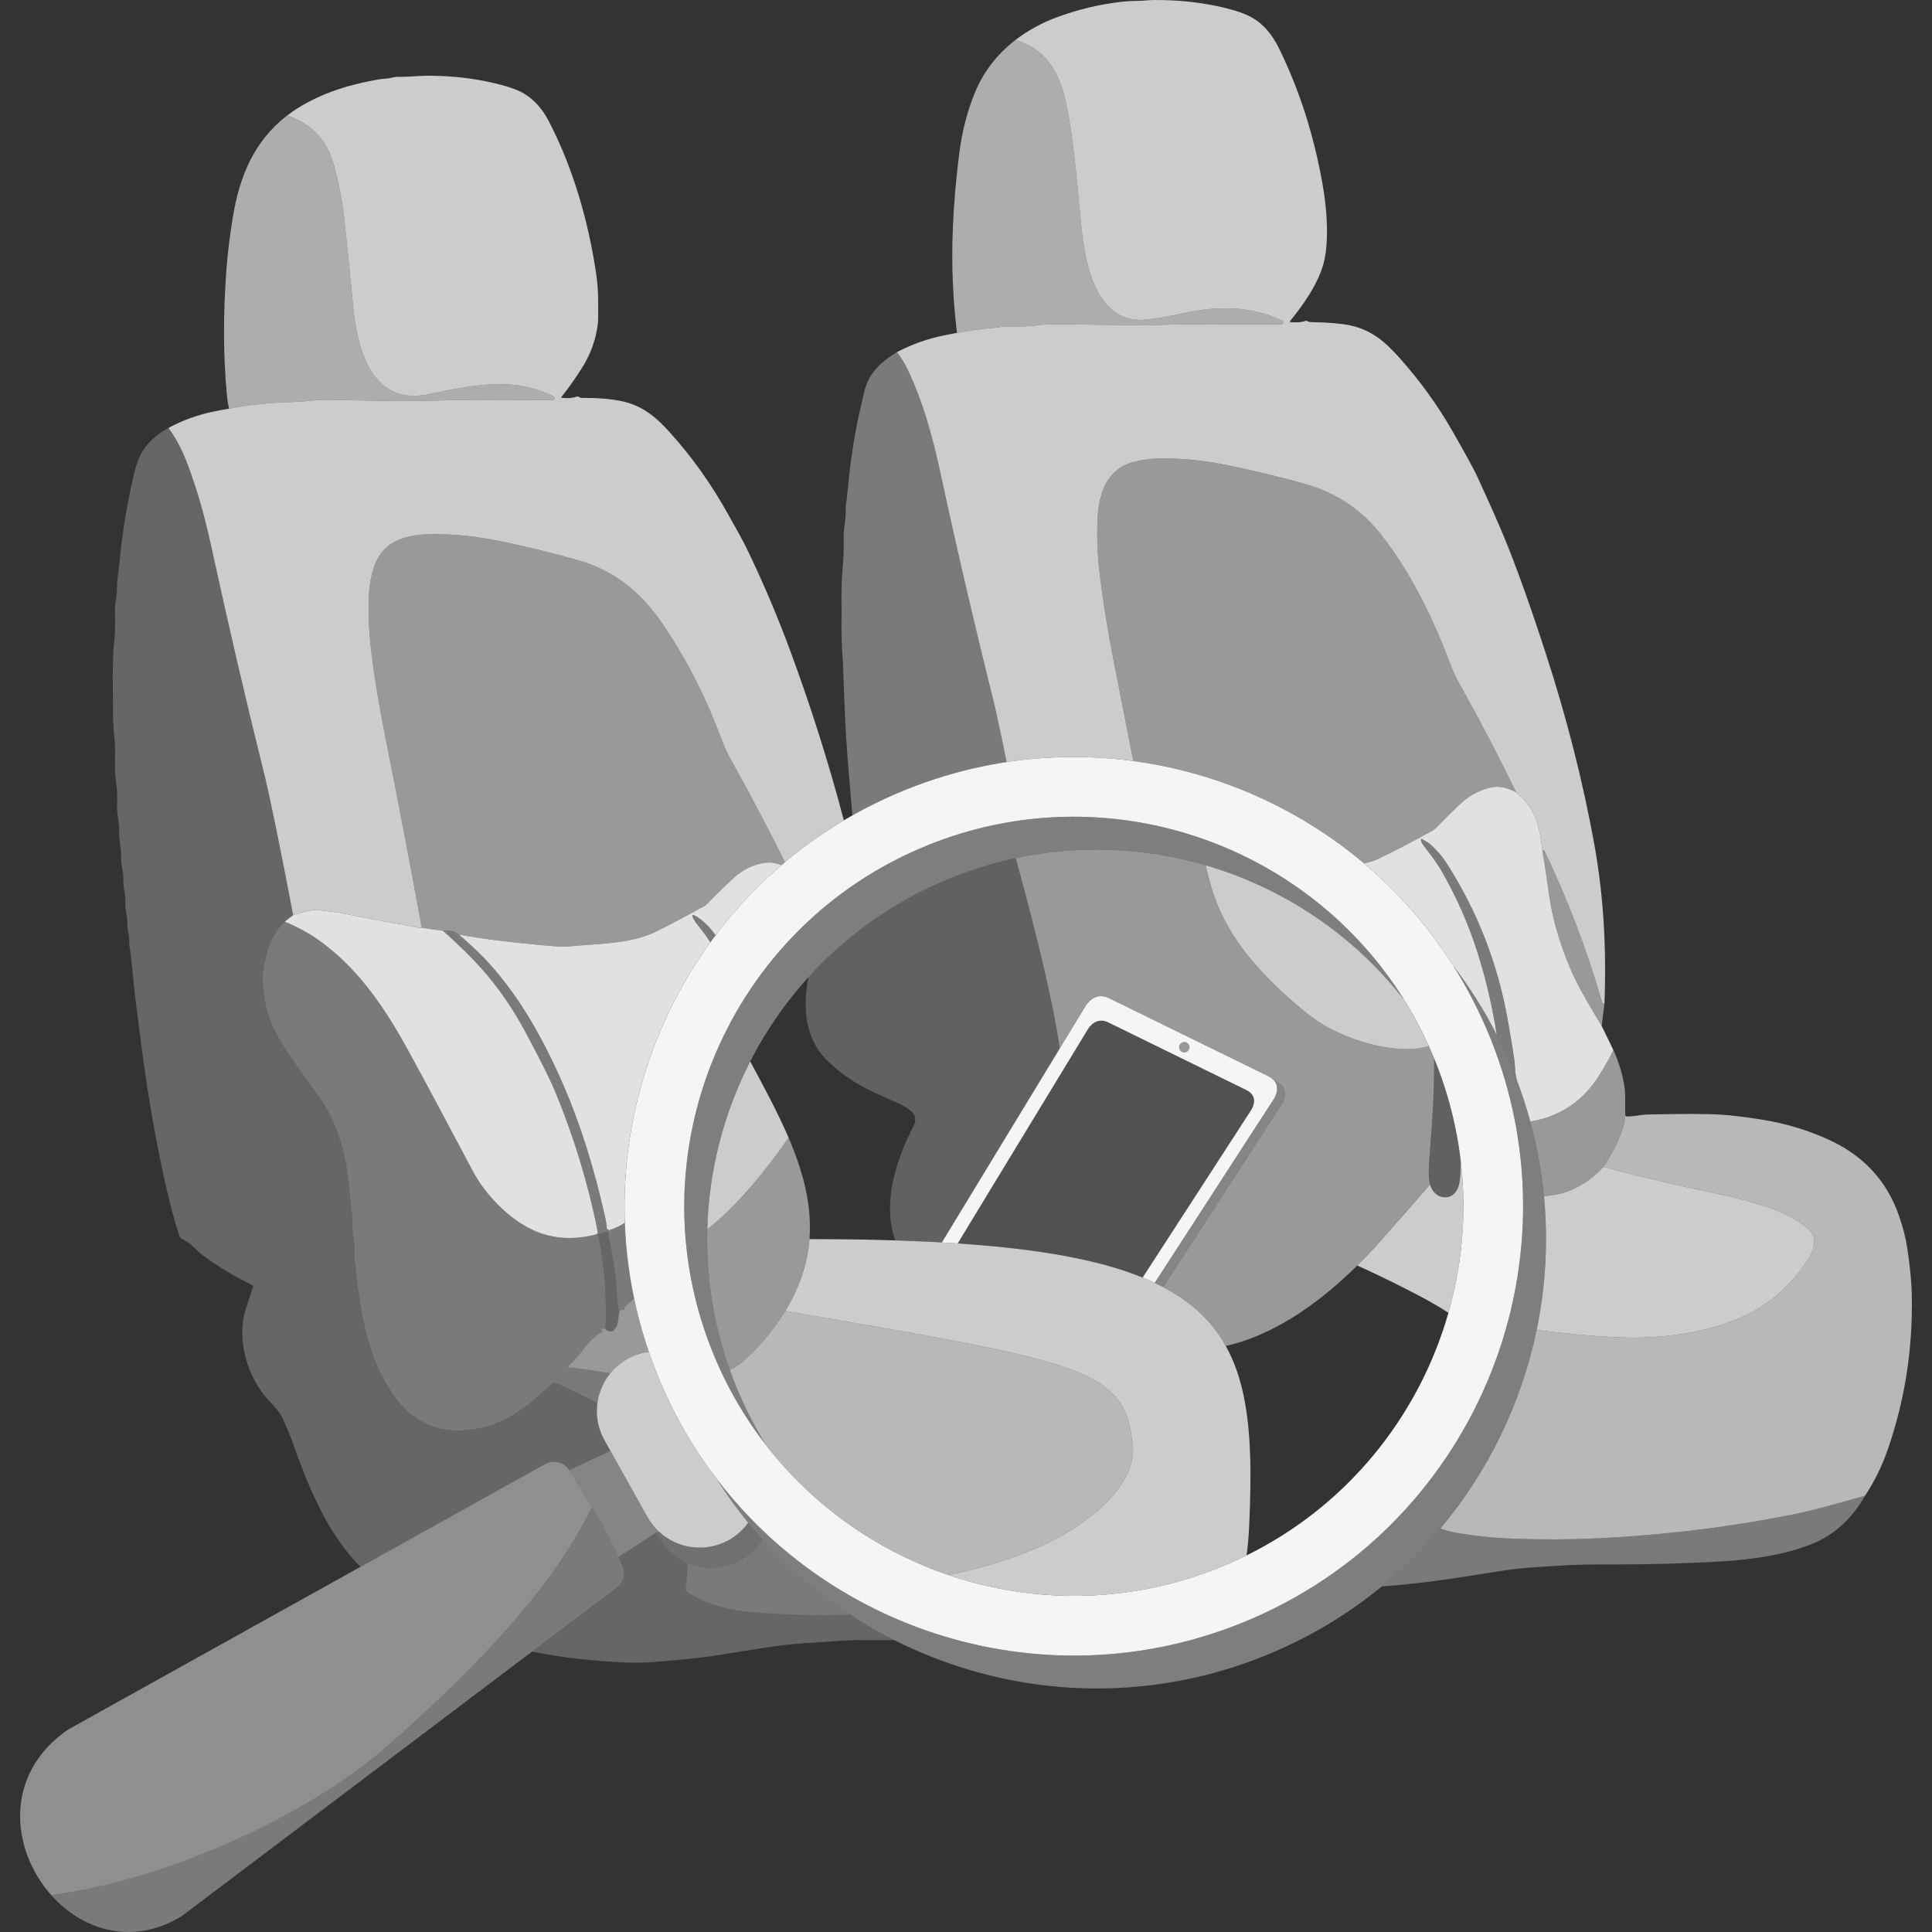 <?xml version="1.0" encoding="UTF-8" standalone="no"?>
<!DOCTYPE svg PUBLIC "-//W3C//DTD SVG 1.1//EN" "http://www.w3.org/Graphics/SVG/1.1/DTD/svg11.dtd">
<svg width="100%" height="100%" viewBox="0 0 300 300" version="1.1" xmlns="http://www.w3.org/2000/svg" xmlns:xlink="http://www.w3.org/1999/xlink" xml:space="preserve" xmlns:serif="http://www.serif.com/" style="fill-rule:evenodd;clip-rule:evenodd;stroke-linejoin:round;stroke-miterlimit:2;">
    <rect x="0" y="0" width="300" height="300" fill="#333333" stroke="none"/>
    <path d="M156.305,118.332C155.356,113.631 154.636,110.296 154.144,108.328C151.236,96.68 148.484,84.839 145.888,72.801C144.836,67.929 143.279,62.26 140.924,57.34C140.482,56.416 139.929,55.529 139.265,54.68C141.544,53.482 143.975,52.615 146.558,52.081C147.216,51.944 147.896,51.814 148.595,51.687C150.804,51.315 152.218,51.105 152.838,51.051C154.386,50.921 155.26,50.822 155.46,50.759C155.568,50.724 155.686,50.702 155.8,50.698C156.966,50.657 159.229,50.8 161.19,50.485C161.867,50.374 163.745,50.339 166.818,50.381C174.242,50.476 178.049,50.52 178.243,50.514C181.742,50.381 185.196,50.323 188.603,50.339C188.898,50.342 192.35,50.352 198.963,50.368C199.278,50.368 199.376,49.945 199.097,49.805C194.317,47.441 188.803,47.505 183.753,48.639C181.408,49.17 179.45,49.503 177.877,49.646C170.549,50.311 168.671,41.749 168.035,36.359C167.425,31.186 166.926,22.151 165.426,15.531C164.422,11.085 162.27,7.58 157.684,6.201C159.588,4.755 161.654,3.61 163.881,2.768C167.323,1.469 170.86,0.626 174.486,0.242C175.773,0.105 176.879,0.181 178.154,0.054C178.742,-0.003 179.66,-0.016 180.909,0.019C184.141,0.112 187.201,0.502 190.09,1.198C191.981,1.653 193.427,2.165 194.428,2.737C196.112,3.693 197.492,5.26 198.563,7.43C201.744,13.878 204.003,20.905 205.348,28.513C205.913,31.71 206.139,34.624 206.024,37.256C205.961,38.74 205.786,39.985 205.5,40.999C204.591,44.199 202.386,47.323 200.307,49.878C200.263,49.933 200.298,50.015 200.368,50.021C201.312,50.11 202.065,50.053 202.63,49.847C202.742,49.805 202.866,49.809 202.977,49.853L203.304,49.983C203.349,49.999 203.396,50.009 203.447,50.012C206.285,50.06 208.395,50.241 209.778,50.555C213.019,51.289 215.066,53.066 217.23,55.478C220.417,59.025 223.166,62.813 225.48,66.846C227.612,70.567 228.925,72.966 229.411,74.044C230.682,76.844 232.16,80.034 233.558,83.409C235.465,88.02 237.648,94.122 240.111,101.717C243.321,111.626 245.803,121.408 247.557,131.066C248.956,138.769 249.483,147.032 249.137,155.851C248.943,155.886 248.809,155.784 248.739,155.539C246.483,147.655 243.505,139.828 239.803,132.057C239.759,131.965 239.628,131.968 239.587,132.061L239.52,132.213C239.266,129.814 238.856,127.961 238.294,126.658C237.737,125.371 236.781,124.163 235.427,123.035C232.684,117.378 229.821,111.89 226.831,106.567C226.179,105.41 225.677,104.358 225.321,103.414C222.664,96.382 219.277,89.199 214.535,83.123C211.519,79.256 207.699,76.64 203.075,75.277C199.22,74.142 194.241,72.976 190.456,72.207C187.233,71.549 183.992,71.203 180.734,71.171C179.209,71.155 177.706,71.323 176.228,71.676C171.887,72.712 170.625,76.557 170.431,80.546C170.291,83.403 170.419,86.419 170.816,89.597C171.327,93.706 172.036,98.075 172.942,102.706C173.977,108 174.991,113.155 175.984,118.173C169.533,117.302 162.911,117.329 156.305,118.332Z" style="fill:white;fill-opacity:0.75;"/>
    <path d="M148.595,51.687C150.804,51.315 152.218,51.105 152.838,51.051C154.386,50.921 155.26,50.822 155.46,50.759C155.568,50.724 155.686,50.702 155.8,50.698C156.966,50.657 159.229,50.8 161.19,50.485C161.867,50.374 163.745,50.339 166.818,50.381C174.242,50.476 178.049,50.52 178.243,50.514C181.742,50.381 185.196,50.323 188.603,50.339C188.898,50.342 192.35,50.352 198.963,50.368C199.278,50.368 199.376,49.945 199.097,49.805C194.317,47.441 188.803,47.505 183.753,48.639C181.408,49.17 179.45,49.503 177.877,49.646C170.549,50.311 168.671,41.749 168.035,36.359C167.425,31.186 166.926,22.151 165.426,15.531C164.422,11.085 162.27,7.58 157.684,6.201C154.831,8.419 152.743,11.117 151.417,14.298C150.232,17.142 149.415,20.279 148.967,23.711C148.437,27.747 148.097,31.802 147.941,35.873C147.741,41.11 147.957,46.383 148.595,51.687Z" style="fill:white;fill-opacity:0.6;fill-rule:nonzero;"/>
    <path d="M121.891,133.872C119.294,128.665 116.597,123.547 113.797,118.519C113.037,117.156 112.459,115.936 112.062,114.862C109.659,108.394 106.586,102.258 102.693,96.604C99.502,91.971 95.339,88.583 89.876,87.019C86.04,85.923 81.34,84.769 77.514,84.003C74.155,83.333 71.005,82.977 68.072,82.939C63.776,82.885 59.508,83.511 58.014,88.224C57.591,89.555 57.35,90.941 57.286,92.384C57.162,95.228 57.293,98.244 57.68,101.435C58.135,105.175 58.866,109.557 59.867,114.585C61.824,124.408 63.702,134.234 65.501,144.07C64.462,144.045 63.197,143.682 62.463,143.562C59.597,143.088 56.527,142.51 53.253,141.833C52.087,141.591 50.73,141.525 49.475,141.315C48.817,141.204 47.501,141.467 45.521,142.103C43.383,130.932 41.879,123.595 41.005,120.086C38.164,108.68 35.4,96.798 32.711,84.432C31.783,80.164 30.642,76.195 29.288,72.525C28.535,70.481 27.544,68.288 26.152,66.455C28.316,65.276 30.652,64.427 33.165,63.909C33.969,63.741 34.77,63.591 35.571,63.458C38.822,62.845 42.092,62.501 45.388,62.428C46.151,62.412 47.12,62.342 48.299,62.212C49.16,62.12 50.133,62.079 51.223,62.095C56.155,62.155 61.055,62.349 65.946,62.238C67.233,62.209 68.628,62.174 70.132,62.139C72.652,62.082 77.883,62.076 85.821,62.117C86.126,62.12 86.228,61.707 85.955,61.567C79.602,58.332 73.033,59.899 66.477,61.23C57.461,63.064 55.398,53.749 54.795,47.174C54.553,44.52 54.137,40.389 53.543,34.78C53.202,31.558 52.65,28.542 51.884,25.729C50.816,21.798 48.385,19.202 44.587,17.934C48.782,14.752 53.943,13.138 59.066,12.29C59.644,12.194 60.165,12.242 60.76,12.083C61.195,11.965 61.621,11.915 62.031,11.924C62.733,11.94 63.826,11.895 65.311,11.791C66.086,11.737 67.179,11.743 68.593,11.803C71.527,11.934 74.358,12.328 77.088,12.992C79.068,13.472 80.52,14.002 81.445,14.578C82.97,15.528 84.2,16.894 85.135,18.671C88.996,26.021 91.376,34.392 92.587,42.604C92.762,43.802 92.86,45.077 92.879,46.427C92.908,48.515 92.892,49.793 92.835,50.263C92.533,52.742 91.697,55.055 90.327,57.204C89.32,58.78 88.265,60.27 87.162,61.675C87.134,61.71 87.156,61.764 87.2,61.767C88.132,61.878 88.904,61.821 89.517,61.592C89.635,61.545 89.765,61.558 89.873,61.621L90.057,61.726C90.127,61.767 90.21,61.789 90.293,61.786C92.711,61.764 94.758,61.926 96.439,62.273C99.69,62.94 101.819,64.707 103.986,67.109C107.476,70.98 110.511,75.248 113.091,79.913C114.566,82.577 115.271,83.714 116.342,85.971C118.704,90.941 120.788,95.873 122.603,100.764C125.871,109.577 128.68,118.45 131.034,127.382C127.78,129.317 124.728,131.491 121.891,133.872Z" style="fill:white;fill-opacity:0.75;"/>
    <path d="M35.571,63.458C38.822,62.845 42.092,62.501 45.388,62.428C46.151,62.412 47.12,62.342 48.299,62.212C49.16,62.12 50.133,62.079 51.223,62.095C56.155,62.155 61.055,62.349 65.946,62.238C67.233,62.209 68.628,62.174 70.132,62.139C72.652,62.082 77.883,62.076 85.821,62.117C86.126,62.12 86.228,61.707 85.955,61.567C79.602,58.332 73.033,59.899 66.477,61.23C57.461,63.064 55.398,53.749 54.795,47.174C54.553,44.52 54.137,40.389 53.543,34.78C53.202,31.558 52.65,28.542 51.884,25.729C50.816,21.798 48.385,19.202 44.587,17.934C39.528,21.836 37.233,27.267 36.194,33.493C35.689,36.528 35.339,39.356 35.148,41.978C34.662,48.684 34.627,54.903 35.244,61.497C35.301,62.098 35.409,62.752 35.571,63.458Z" style="fill:white;fill-opacity:0.6;fill-rule:nonzero;"/>
    <path d="M132.359,126.615C132.217,124.87 132.084,123.079 131.898,121.135C131.533,117.28 131.263,112.942 131.088,108.118C130.97,104.825 130.897,102.989 130.869,102.607C130.713,100.488 130.649,98.651 130.672,97.1C130.719,93.906 130.564,91.268 130.831,88.386C130.993,86.628 131.05,84.989 130.999,83.473C130.955,82.167 131.371,80.759 131.317,79.341C131.295,78.779 131.349,78.175 131.485,77.527C131.498,77.463 131.558,76.856 131.666,75.703C132.057,71.524 132.753,66.785 133.853,62.358C133.891,62.203 134.005,61.701 134.199,60.852C134.857,57.947 136.793,56.187 139.265,54.68C139.929,55.529 140.482,56.416 140.924,57.34C143.279,62.26 144.836,67.929 145.888,72.801C148.484,84.839 151.236,96.68 154.144,108.328C154.636,110.296 155.356,113.631 156.305,118.332C151.028,119.133 145.761,120.557 140.599,122.644C137.731,123.803 134.982,125.132 132.359,126.615Z" style="fill:white;fill-opacity:0.35;"/>
    <path d="M55.968,243.299C50.56,237.825 47.74,230.483 45.108,223.081C45.035,222.884 44.647,221.988 43.939,220.389C43.395,219.159 42.855,218.682 41.73,217.472C38.377,213.855 36.671,207.966 38.168,203.263C38.625,201.823 38.994,200.689 39.273,199.856C39.318,199.726 39.254,199.583 39.13,199.522C36.327,198.185 33.718,196.599 31.3,194.771C31.049,194.584 30.48,194.053 29.59,193.186C29.523,193.119 29.447,193.059 29.361,193.011L28.265,192.378C28.049,192.254 27.887,192.051 27.811,191.813C27.073,189.471 26.425,187.081 25.869,184.643C24.308,177.792 23.018,170.501 22.004,162.769C21.347,157.745 20.924,154.303 20.736,152.444C20.428,149.381 20.247,147.731 20.19,147.496C20.005,146.727 20.142,145.834 19.948,144.992C19.831,144.483 19.77,143.86 19.764,143.126C19.751,142.039 19.408,141.258 19.456,140.257C19.487,139.608 19.43,138.935 19.284,138.232C19.058,137.149 19.243,136.151 19.046,135.172C18.88,134.368 18.801,133.608 18.811,132.893C18.826,131.479 18.439,130.43 18.499,129.064C18.563,127.646 18.086,126.293 18.175,124.952C18.245,123.842 18.191,122.638 18.01,121.338C17.787,119.762 17.854,118.198 17.873,116.689C17.889,115.128 17.546,112.936 17.549,111.051C17.552,107.19 17.371,103.252 17.749,99.401C17.876,98.107 17.911,96.652 17.857,95.041C17.806,93.661 18.172,92.635 18.172,91.144C18.172,90 18.391,89.041 18.509,87.753C18.944,82.971 19.704,78.274 20.787,73.669C21.172,72.026 21.664,70.761 22.262,69.871C23.206,68.47 24.502,67.329 26.152,66.455C27.544,68.288 28.535,70.481 29.288,72.525C30.642,76.195 31.783,80.164 32.711,84.432C35.4,96.798 38.164,108.68 41.005,120.086C41.879,123.595 43.383,130.932 45.521,142.103L44.206,143.104C42.868,144.372 41.914,146.13 41.342,148.376C41.126,149.228 41.021,149.797 41.025,150.083C41.028,150.15 41.018,150.213 41.002,150.274C40.548,152.082 40.885,153.216 41.037,154.656C41.26,156.766 42.092,159.023 43.058,160.77C45.115,164.479 48.038,167.981 50.148,171.229C52.939,175.523 53.943,180.55 54.324,185.409C54.429,186.753 54.537,187.739 54.652,188.371C54.706,188.686 54.728,189.007 54.715,189.324C54.668,190.523 54.763,191.695 55.008,192.842C55.03,192.944 55.039,193.046 55.039,193.148L55.039,195.483C55.039,195.62 55.055,195.757 55.084,195.893C55.332,197.015 55.306,198.042 55.449,199.09C56.384,205.92 57.668,212.727 62.285,218.129C63.594,219.664 65.409,220.847 67.726,221.676C68.663,222.01 69.76,221.997 70.719,222.143C71.113,222.204 71.517,222.197 71.911,222.124C72.709,221.975 73.786,221.962 74.809,221.708C78.207,220.872 81.49,218.832 83.975,216.397C84.534,215.848 85.173,215.285 85.894,214.704C85.951,214.656 86.034,214.646 86.104,214.675C88.443,215.685 90.663,216.757 92.763,217.892C92.506,219.812 92.846,221.827 93.864,223.645L94.784,225.29L88.384,228.272C87.592,227.031 85.958,226.606 84.655,227.332L55.968,243.299ZM138.858,254.672C136.883,254.685 134.897,254.683 132.899,254.667C132.49,254.663 129.823,254.825 124.907,255.153C120.264,255.461 116.291,256.287 110.844,257.117C109.036,257.39 106.322,257.682 102.699,257.991C100.484,258.178 98.523,258.229 96.811,258.143C91.999,257.904 87.299,257.425 82.616,256.453L95.464,246.751C96.817,245.998 97.305,244.287 96.551,242.933C96.382,242.548 96.209,242.163 96.033,241.78L101.9,237.97L102.337,238.751C103.377,240.609 104.963,241.971 106.783,242.748C106.725,244.078 106.61,245.417 106.437,246.763C106.421,246.887 106.475,247.014 106.576,247.087C109.475,249.175 113.199,250.024 116.689,250.325C121.664,250.76 126.783,250.898 132.043,250.74C134.242,252.179 136.518,253.491 138.858,254.672Z" style="fill:white;fill-opacity:0.25;"/>
    <path d="M175.984,118.173C174.991,113.155 173.977,108 172.942,102.706C172.036,98.075 171.327,93.706 170.816,89.597C170.419,86.419 170.291,83.403 170.431,80.546C170.625,76.557 171.887,72.712 176.228,71.676C177.706,71.323 179.209,71.155 180.734,71.171C183.992,71.203 187.233,71.549 190.456,72.207C194.241,72.976 199.22,74.142 203.075,75.277C207.699,76.64 211.519,79.256 214.535,83.123C219.277,89.199 222.664,96.382 225.321,103.414C225.677,104.358 226.179,105.41 226.831,106.567C229.821,111.89 232.684,117.378 235.427,123.035C234.045,122.301 232.834,122.031 231.801,122.228C229.866,122.6 228.169,123.48 226.71,124.863C225.658,125.86 224.466,127.039 223.138,128.4C222.877,128.667 222.578,128.892 222.258,129.073C219.261,130.748 216.401,132.229 213.674,133.519C213.253,133.719 212.532,133.91 211.804,134.062C201.626,125.471 189.16,119.951 175.984,118.173Z" style="fill:white;fill-opacity:0.5;"/>
    <path d="M121.333,134.346C120.479,133.967 119.612,133.845 118.732,133.98C116.937,134.257 115.344,135.029 113.956,136.3C112.472,137.657 111.159,138.941 110.012,140.152C109.754,140.422 109.459,140.651 109.135,140.829C106.487,142.281 104.142,143.517 102.095,144.544C99.264,145.964 96.134,146.361 92.851,146.603C90.2,146.797 88.773,146.908 88.573,146.94C87.954,147.038 86.523,146.988 84.283,146.781C78.896,146.285 74.555,145.732 71.26,145.122C70.494,144.553 69.674,144.359 68.8,144.537L65.501,144.07C63.702,134.234 61.824,124.408 59.867,114.585C58.866,109.557 58.135,105.175 57.68,101.435C57.293,98.244 57.162,95.228 57.286,92.384C57.35,90.941 57.591,89.555 58.014,88.224C59.508,83.511 63.776,82.885 68.072,82.939C71.005,82.977 74.155,83.333 77.514,84.003C81.34,84.769 86.04,85.923 89.876,87.019C95.339,88.583 99.502,91.971 102.693,96.604C106.586,102.258 109.659,108.394 112.062,114.862C112.459,115.936 113.037,117.156 113.797,118.519C116.597,123.547 119.294,128.665 121.891,133.872C121.704,134.029 121.518,134.187 121.333,134.346Z" style="fill:white;fill-opacity:0.5;"/>
    <path d="M211.804,134.062C212.532,133.91 213.253,133.719 213.674,133.519C216.401,132.229 219.261,130.748 222.258,129.073C222.578,128.892 222.877,128.667 223.138,128.4C224.466,127.039 225.658,125.86 226.71,124.863C228.169,123.48 229.866,122.6 231.801,122.228C232.834,122.031 234.045,122.301 235.427,123.035C236.781,124.163 237.737,125.371 238.294,126.658C238.856,127.961 239.266,129.814 239.52,132.213C239.835,134.015 240.115,135.827 240.359,137.648C240.661,139.901 240.988,141.699 241.341,143.037C242.209,146.333 243.264,149.282 244.513,151.891C245.317,153.569 246.715,156.038 248.708,159.302L250.522,163.052C249.912,164.323 249.162,165.664 248.269,167.075C245.921,170.791 242.625,173.104 238.379,174.016C238.118,174.072 237.866,174.117 237.624,174.149C237.029,171.967 236.323,169.794 235.502,167.638C235.476,167.451 235.441,167.263 235.392,167.075C235.214,166.383 235.29,165.661 235.163,164.73C234.976,163.306 234.626,161.171 234.118,158.32C232.554,149.552 229.386,141.448 224.612,134.009C223.827,132.785 222.868,131.781 222.006,131.015C221.921,130.942 221.533,130.704 220.837,130.3C220.732,130.24 220.605,130.335 220.634,130.453C220.7,130.723 220.815,130.967 220.974,131.187C221.762,132.251 223.033,133.824 223.891,135.331C225.868,138.804 227.479,142.303 228.725,145.834C230.338,150.404 231.569,155.354 232.42,160.684C230.476,156.871 228.217,153.302 225.688,149.999C221.84,143.908 217.136,138.564 211.804,134.062Z" style="fill:white;fill-opacity:0.85;"/>
    <path d="M252.388,173.187C252.397,173.279 252.47,173.349 252.563,173.355C253.465,173.412 254.797,173.085 255.88,173.06C261.194,172.939 264.982,172.945 267.242,173.082C268.767,173.174 270.83,173.422 273.432,173.832C277.176,174.42 280.7,175.472 284.005,176.988C289.382,179.457 293.005,183.385 294.871,188.771C295.481,190.532 295.9,192.15 296.126,193.621C296.504,196.074 296.813,198.671 296.863,201.124C297.032,209.447 295.786,217.44 293.123,225.102C292.239,227.647 291.07,230.028 289.618,232.243C284.695,233.657 281.317,234.553 279.483,234.935C268.885,237.14 258.064,238.418 247.281,238.904C243.623,239.069 239.685,239.082 235.468,238.942C232.274,238.837 229.243,238.538 226.37,238.049C225.432,237.889 224.527,237.658 223.656,237.355C231.127,228.462 236.259,217.833 238.609,206.517C242.795,207.075 246.937,207.454 251.034,207.655C256.894,207.941 263.651,207.261 269.396,204.966C274.297,203.012 278.139,199.78 280.923,195.27C281.898,193.694 282.137,191.883 280.576,190.634C278.832,189.239 276.658,188.129 274.062,187.31C271.456,186.486 269.009,185.841 266.724,185.371C260.063,184.001 254.206,182.616 249.153,181.217C249.064,181.192 248.965,181.217 248.902,181.287C248.902,181.287 252.213,176.534 252.388,173.187Z" style="fill:white;fill-opacity:0.65;"/>
    <path d="M92.763,217.892C90.663,216.757 88.443,215.685 86.104,214.675C86.034,214.646 85.951,214.656 85.894,214.704C85.173,215.285 84.534,215.848 83.975,216.397C81.49,218.832 78.207,220.872 74.809,221.708C73.786,221.962 72.709,221.975 71.911,222.124C71.517,222.197 71.113,222.204 70.719,222.143C69.76,221.997 68.663,222.01 67.726,221.676C65.409,220.847 63.594,219.664 62.285,218.129C57.668,212.727 56.384,205.92 55.449,199.09C55.306,198.042 55.332,197.015 55.084,195.893C55.055,195.757 55.039,195.62 55.039,195.483L55.039,193.148C55.039,193.046 55.03,192.944 55.008,192.842C54.763,191.695 54.668,190.523 54.715,189.324C54.728,189.007 54.706,188.686 54.652,188.371C54.537,187.739 54.429,186.753 54.324,185.409C53.943,180.55 52.939,175.523 50.148,171.229C48.038,167.981 45.115,164.479 43.058,160.77C42.092,159.023 41.26,156.766 41.037,154.656C40.885,153.216 40.548,152.082 41.002,150.274C41.018,150.213 41.028,150.15 41.025,150.083C41.021,149.797 41.126,149.228 41.342,148.376C41.914,146.13 42.868,144.372 44.206,143.104C46.027,143.857 47.647,144.722 49.074,145.697C55.322,149.978 59.59,156.197 63.343,163.039C65.717,167.365 69.07,173.628 73.402,181.824C75.499,185.797 79.688,190.008 83.892,191.47C86.612,192.413 89.495,192.486 92.543,191.682C92.733,191.632 92.851,191.444 92.813,191.25C91.303,183.696 89.069,176.371 86.104,169.281C85.341,167.457 83.838,164.45 81.594,160.265C79.608,156.563 77.326,153.267 74.746,150.372C73.281,148.729 71.301,146.784 68.8,144.537C69.674,144.359 70.494,144.553 71.26,145.122C73.259,146.835 74.879,148.389 76.128,149.787C80.927,155.168 84.461,161.524 87.572,168.693C90.124,174.575 92.272,181.408 94.017,189.197C94.112,189.62 94.173,190.087 94.201,190.599C94.214,190.882 94.497,191.069 94.764,190.977C95.589,190.685 96.298,190.326 97.023,189.881C97.165,193.794 97.64,197.727 98.466,201.642C97.967,202.044 97.484,202.472 97.017,202.926C96.906,203.037 96.915,203.193 97.046,203.393C96.756,203.282 96.464,203.361 96.162,203.632C95.93,202.65 95.775,201.299 95.698,199.58C95.625,197.959 95.19,195.188 94.392,191.269C94.386,191.231 94.348,191.206 94.309,191.218L92.94,191.613C92.889,191.628 92.857,191.682 92.867,191.733C93.861,196.548 94.246,201.432 94.02,206.387C93.82,206.206 93.633,206.241 93.451,206.492C93.401,206.562 93.42,206.663 93.493,206.711C93.744,206.879 93.75,206.905 93.515,206.787C92.393,207.471 91.519,208.246 90.893,209.12C90.115,210.21 89.218,211.217 88.208,212.149C88.135,212.218 88.176,212.342 88.278,212.349C89.434,212.441 90.563,212.574 91.659,212.752C92.617,212.908 93.661,213.074 94.768,213.248C93.676,214.589 92.989,216.204 92.763,217.892Z" style="fill:white;fill-opacity:0.35;"/>
    <path d="M110.295,146.337L110.171,146.13C109.901,145.685 109.516,145.141 109.017,144.496C108.226,143.473 107.743,142.974 107.517,142.259C107.479,142.138 107.603,142.03 107.717,142.084C108.429,142.408 109.189,142.996 109.999,143.845C110.365,144.229 110.738,144.689 111.117,145.225C110.839,145.593 110.565,145.963 110.295,146.337Z" style="fill:white;fill-opacity:0.35;"/>
    <path d="M132.043,250.74C126.783,250.898 121.664,250.76 116.689,250.325C113.199,250.024 109.475,249.175 106.576,247.087C106.475,247.014 106.421,246.887 106.437,246.763C106.61,245.417 106.725,244.078 106.783,242.748C109.339,243.839 112.355,243.776 114.966,242.315C116.421,241.5 117.571,240.351 118.375,239.017C122.437,243.539 127.041,247.467 132.043,250.74Z" style="fill:white;fill-opacity:0.35;"/>
    <path d="M248.902,181.287C248.902,181.287 252.213,176.534 252.388,173.187C252.28,172.157 252.474,170.114 252.235,168.636C251.93,166.751 251.358,164.889 250.522,163.052C249.912,164.323 249.162,165.664 248.269,167.075C245.921,170.791 242.625,173.104 238.379,174.016C238.118,174.072 237.866,174.117 237.624,174.149C238.671,177.995 239.374,181.872 239.746,185.741C239.849,185.738 239.945,185.731 240.035,185.721C241.268,185.578 242.139,185.428 242.644,185.273C245.015,184.548 247.1,183.22 248.902,181.287Z" style="fill:white;fill-opacity:0.5;"/>
    <path d="M239.52,132.213C239.835,134.015 240.115,135.827 240.359,137.648C240.661,139.901 240.988,141.699 241.341,143.037C242.209,146.333 243.264,149.282 244.513,151.891C245.317,153.569 246.715,156.038 248.708,159.302L249.137,155.851C248.943,155.886 248.809,155.784 248.739,155.539C246.483,147.655 243.505,139.828 239.803,132.057C239.759,131.965 239.628,131.968 239.587,132.061L239.52,132.213Z" style="fill:white;fill-opacity:0.5;fill-rule:nonzero;"/>
    <path d="M97.023,189.881C96.298,190.326 95.589,190.685 94.764,190.977C94.497,191.069 94.214,190.882 94.201,190.599C94.173,190.087 94.112,189.62 94.017,189.197C92.272,181.408 90.124,174.575 87.572,168.693C84.461,161.524 80.927,155.168 76.128,149.787C74.879,148.389 73.259,146.835 71.26,145.122C74.555,145.732 78.896,146.285 84.283,146.781C86.523,146.988 87.954,147.038 88.573,146.94C88.773,146.908 90.2,146.797 92.851,146.603C96.134,146.361 99.264,145.964 102.095,144.544C104.142,143.517 106.487,142.281 109.135,140.829C109.459,140.651 109.754,140.422 110.012,140.152C111.159,138.941 112.472,137.657 113.956,136.3C115.344,135.029 116.937,134.257 118.732,133.98C119.612,133.845 120.479,133.967 121.333,134.346C117.516,137.621 114.099,141.274 111.117,145.225C110.738,144.689 110.365,144.229 109.999,143.845C109.189,142.996 108.429,142.408 107.717,142.084C107.603,142.03 107.479,142.138 107.517,142.259C107.743,142.974 108.226,143.473 109.017,144.496C109.516,145.141 109.901,145.685 110.171,146.13C110.212,146.198 110.254,146.267 110.295,146.337C101.23,158.857 96.452,174.205 97.023,189.881Z" style="fill:white;fill-opacity:0.85;"/>
    <path d="M45.521,142.103L44.206,143.104C46.027,143.857 47.647,144.722 49.074,145.697C55.322,149.978 59.59,156.197 63.343,163.039C65.717,167.365 69.07,173.628 73.402,181.824C75.499,185.797 79.688,190.008 83.892,191.47C86.612,192.413 89.495,192.486 92.543,191.682C92.733,191.632 92.851,191.444 92.813,191.25C91.303,183.696 89.069,176.371 86.104,169.281C85.341,167.457 83.838,164.45 81.594,160.265C79.608,156.563 77.326,153.267 74.746,150.372C73.281,148.729 71.301,146.784 68.8,144.537L65.501,144.07C64.462,144.045 63.197,143.682 62.463,143.562C59.597,143.088 56.527,142.51 53.253,141.833C52.087,141.591 50.73,141.525 49.475,141.315C48.817,141.204 47.501,141.467 45.521,142.103Z" style="fill:white;fill-opacity:0.85;fill-rule:nonzero;"/>
    <path d="M239.746,185.741C239.849,185.738 239.945,185.731 240.035,185.721C241.268,185.578 242.139,185.428 242.644,185.273C245.015,184.548 247.1,183.22 248.902,181.287C248.965,181.217 249.064,181.192 249.153,181.217C254.206,182.616 260.063,184.001 266.724,185.371C269.009,185.841 271.456,186.486 274.062,187.31C276.658,188.129 278.832,189.239 280.576,190.634C282.137,191.883 281.898,193.694 280.923,195.27C278.139,199.78 274.297,203.012 269.396,204.966C263.651,207.261 256.894,207.941 251.034,207.655C246.937,207.454 242.795,207.075 238.609,206.517C240.011,199.762 240.421,192.763 239.746,185.741Z" style="fill:white;fill-opacity:0.75;"/>
    <path d="M98.466,201.642C99.05,204.412 99.809,207.174 100.749,209.912C99.613,210.061 98.487,210.423 97.428,211.016C96.377,211.605 95.485,212.367 94.768,213.248C93.661,213.074 92.617,212.908 91.659,212.752C90.563,212.574 89.434,212.441 88.278,212.349C88.176,212.342 88.135,212.218 88.208,212.149C89.218,211.217 90.115,210.21 90.893,209.12C91.519,208.246 92.393,207.471 93.515,206.787L93.593,206.825C93.745,206.896 93.712,206.858 93.493,206.711C93.42,206.663 93.401,206.562 93.451,206.492C93.633,206.241 93.82,206.206 94.02,206.387C94.246,206.635 94.611,206.756 95.11,206.746C96.223,205.748 95.902,204.849 96.162,203.632C96.464,203.361 96.756,203.282 97.046,203.393C96.915,203.193 96.906,203.037 97.017,202.926C97.484,202.472 97.967,202.044 98.466,201.642Z" style="fill:white;fill-opacity:0.5;"/>
    <path d="M94.02,206.387C94.246,206.635 94.611,206.756 95.11,206.746C96.223,205.748 95.902,204.849 96.162,203.632C95.93,202.65 95.775,201.299 95.698,199.58C95.625,197.959 95.19,195.188 94.392,191.269C94.386,191.231 94.348,191.206 94.309,191.218L92.94,191.613C92.889,191.628 92.857,191.682 92.867,191.733C93.861,196.548 94.246,201.432 94.02,206.387Z" style="fill:white;fill-opacity:0.25;fill-rule:nonzero;"/>
    <path d="M223.656,237.355C224.527,237.658 225.432,237.889 226.37,238.049C229.243,238.538 232.274,238.837 235.468,238.942C239.685,239.082 243.623,239.069 247.281,238.904C258.064,238.418 268.885,237.14 279.483,234.935C281.317,234.553 284.695,233.657 289.618,232.243C287.565,235.824 284.87,238.303 281.53,239.673C277.004,241.529 271.672,242.209 266.962,242.476C261.439,242.787 256.001,242.937 250.649,242.921C247.255,242.911 244.551,242.965 242.536,243.086C238.23,243.343 235.529,243.556 234.439,243.725C227.819,244.758 223.325,245.543 217.046,246.137C216.212,246.217 215.394,246.279 214.593,246.323C217.909,243.597 220.937,240.591 223.656,237.355Z" style="fill:white;fill-opacity:0.35;"/>
    <path d="M232.42,160.684C231.569,155.354 230.338,150.404 228.725,145.834C227.479,142.303 225.868,138.804 223.891,135.331C223.033,133.824 221.762,132.251 220.974,131.187C220.815,130.967 220.7,130.723 220.634,130.453C220.605,130.335 220.732,130.24 220.837,130.3C221.533,130.704 221.921,130.942 222.006,131.015C222.868,131.781 223.827,132.785 224.612,134.009C229.386,141.448 232.554,149.552 234.118,158.32C234.626,161.171 234.976,163.306 235.163,164.73C235.29,165.661 235.214,166.383 235.392,167.075C235.441,167.263 235.476,167.451 235.502,167.638C235.329,167.183 235.151,166.729 234.968,166.276C234.193,164.358 233.342,162.494 232.42,160.684Z" style="fill:white;fill-opacity:0.35;"/>
    <path d="M115.353,162.305L115.313,162.275" style="fill:none;"/>
    <path d="M224.912,203.851C224.272,203.435 223.575,203.004 222.816,202.559C220.56,201.234 215.177,198.494 210.758,196.51C211.977,195.305 213.207,194.006 214.445,192.609C217.692,188.947 220.167,186.127 222.061,183.932C222.264,184.671 222.638,185.195 223.265,185.606C224.139,186.18 226.223,186.208 226.642,183.529C226.779,182.653 226.833,181.565 226.831,180.312C227.765,188.315 227.064,196.308 224.912,203.851Z" style="fill:white;fill-opacity:0.75;"/>
    <path d="M118.876,238.064C138.099,256.158 166.825,262.518 192.885,251.983C228.577,237.554 245.84,196.862 231.411,161.17C229.812,157.214 227.89,153.484 225.688,149.999C208.024,122.04 172.335,109.814 140.599,122.644C106.083,136.597 88.802,175.111 100.749,209.912C101.124,211.006 101.529,212.097 101.963,213.183L102.073,213.457C104.482,219.417 107.624,224.863 111.352,229.733C112.991,231.874 114.742,233.903 116.595,235.815C117.34,236.584 118.1,237.334 118.876,238.064ZM118.966,224.424C115.622,220.117 112.81,215.284 110.667,209.982C98.156,179.033 113.124,143.75 144.073,131.238C171.724,120.06 202.835,130.818 218.075,155.309C219.892,158.23 221.484,161.346 222.817,164.644C235.328,195.593 220.36,230.877 189.411,243.388C163.764,253.756 135.141,245.253 118.966,224.424Z" style="fill:white;fill-opacity:0.95;"/>
    <path d="M118.375,239.017C137.442,260.244 168.477,268.394 196.442,257.089C232.134,242.66 249.397,201.968 234.968,166.276C232.559,160.316 229.417,154.87 225.688,149.999C227.89,153.484 229.812,157.214 231.411,161.17C245.84,196.862 228.577,237.554 192.885,251.983C166.825,262.518 138.099,256.158 118.876,238.064C118.1,237.334 117.34,236.584 116.595,235.815C114.742,233.903 112.991,231.874 111.352,229.733C112.838,232.085 114.452,234.326 116.18,236.449C116.892,237.325 117.625,238.181 118.375,239.017Z" style="fill:white;fill-opacity:0.37;"/>
    <path d="M218.075,155.309C202.835,130.818 171.724,120.06 144.073,131.238C113.124,143.75 98.156,179.033 110.667,209.982C112.81,215.284 115.622,220.117 118.966,224.424C117.149,221.503 115.557,218.386 114.224,215.088C101.712,184.14 116.681,148.856 147.63,136.344C173.276,125.977 201.9,134.48 218.075,155.309Z" style="fill:white;fill-opacity:0.37;"/>
    <path d="M101.9,237.97L102.337,238.751C104.838,243.219 110.497,244.816 114.966,242.315C116.421,241.5 117.571,240.351 118.375,239.017C117.625,238.181 116.892,237.325 116.18,236.449C115.411,237.524 114.399,238.451 113.17,239.139C109.53,241.177 105.099,240.494 102.229,237.755L101.9,237.97Z" style="fill:white;fill-opacity:0.3;"/>
    <path d="M100.818,236.038C101.226,236.678 101.701,237.251 102.229,237.755C105.099,240.494 109.53,241.177 113.17,239.139C114.399,238.451 115.411,237.524 116.18,236.449C114.452,234.326 112.838,232.085 111.352,229.733C107.624,224.863 104.482,219.417 102.073,213.457L101.963,213.183C101.529,212.097 101.124,211.006 100.749,209.912C99.613,210.061 98.487,210.423 97.428,211.016C92.959,213.518 91.362,219.177 93.864,223.645L100.541,235.575C100.63,235.733 100.722,235.887 100.818,236.038Z" style="fill:white;fill-opacity:0.75;"/>
    <path d="M91.923,233.998C90.825,232.128 89.666,230.27 88.472,228.419C88.444,228.369 88.415,228.319 88.384,228.272C87.592,227.031 85.958,226.606 84.655,227.332L10.517,268.597C0.447,275.596 1.747,287.298 7.947,294.269C14.018,293.456 21.731,291.715 30.939,288.076C32.146,287.599 48.312,281.519 60.206,271.081C82.439,251.571 88.852,240.24 91.923,233.998Z" style="fill:white;fill-opacity:0.45;"/>
    <path d="M7.947,294.269C12.759,299.68 20.522,302.241 28.211,297.541L95.464,246.751C96.817,245.998 97.305,244.287 96.551,242.933C96.382,242.548 96.209,242.163 96.033,241.78C94.823,239.155 93.431,236.566 91.923,233.998C88.852,240.24 82.439,251.571 60.206,271.081C48.312,281.519 32.146,287.599 30.939,288.076C21.731,291.715 14.018,293.456 7.947,294.269Z" style="fill:white;fill-opacity:0.35;"/>
    <path d="M96.033,241.78L102.229,237.755C101.701,237.251 101.226,236.678 100.818,236.038C100.722,235.887 100.63,235.733 100.541,235.575L94.784,225.29L88.384,228.272C88.415,228.319 88.444,228.369 88.472,228.419C91.306,232.813 93.942,237.245 96.033,241.78Z" style="fill:white;fill-opacity:0.4;"/>
    <path d="M121.939,203.563C124.268,199.75 125.407,196.045 125.691,192.406C189.49,192.478 195.525,203.587 193.973,236.889C193.895,238.558 193.771,240.102 193.569,241.525C192.217,242.192 190.831,242.814 189.411,243.388C175.424,249.042 160.552,249.084 147.297,244.575C154.31,243.094 162.241,240.645 168.208,236.333C177.551,229.581 175.839,224.21 175.785,223.716C174.557,212.37 167.131,211.378 121.939,203.563Z" style="fill:white;fill-opacity:0.75;"/>
    <path d="M164.563,162.798C163.808,157.657 162.405,151.054 159.833,141.159C158.997,137.944 158.301,135.351 157.719,133.25C167.7,131.118 177.823,131.611 187.232,134.364C188.634,140.959 191.278,147.867 202.915,157.336C208.46,161.848 217.54,163.918 221.868,162.423C222.153,163.055 222.428,163.693 222.693,164.339C222.7,176.272 221.362,181.384 222.061,183.932C220.167,186.127 217.692,188.947 214.445,192.609C205.754,202.411 197.507,207.384 190.344,209.005C188.262,205.265 185.158,202.247 180.635,199.864L198.991,171.53C199.155,171.276 200.547,169.105 198.163,167.909L197.794,167.729C197.586,167.503 197.305,167.291 196.929,167.103L172.206,154.992C169.951,153.913 168.693,156 168.53,156.271L164.563,162.798Z" style="fill:white;fill-opacity:0.5;"/>
    <circle cx="183.898" cy="162.613" r="0.799" style="fill:white;fill-opacity:0.5;"/>
    <path d="M179.307,199.202L197.757,170.723C197.895,170.509 198.905,168.934 197.794,167.729L198.163,167.909C200.547,169.105 199.155,171.276 198.991,171.53L180.635,199.864C180.205,199.638 179.763,199.417 179.307,199.202Z" style="fill:white;fill-opacity:0.4;"/>
    <path d="M222.693,164.339C222.734,164.441 222.776,164.542 222.817,164.644C224.897,169.789 226.217,175.053 226.831,180.312C226.833,181.565 226.779,182.653 226.642,183.529C226.223,186.208 224.139,186.18 223.265,185.606C220.474,183.775 222.702,179.732 222.693,164.339Z" style="fill:white;fill-opacity:0.23;"/>
    <path d="M187.232,134.364C199.286,137.89 210.168,145.127 218.075,155.309C219.479,157.566 220.748,159.94 221.868,162.423C217.54,163.918 208.46,161.848 202.915,157.336C191.278,147.867 188.634,140.959 187.232,134.364Z" style="fill:white;fill-opacity:0.75;"/>
    <path d="M146.25,192.928C143.945,192.797 141.532,192.692 139.008,192.611C136.214,184.815 141.513,175.661 141.949,174.632C143.508,170.95 134.666,171.248 128.103,164.318C125.126,161.174 124.578,156.632 125.522,151.749C131.449,145.209 138.904,139.872 147.63,136.344C150.954,135 154.329,133.974 157.719,133.25C158.301,135.351 158.997,137.944 159.833,141.159C162.405,151.054 163.808,157.657 164.563,162.798L146.25,192.928Z" style="fill:white;fill-opacity:0.23;"/>
    <path d="M148.711,193.081L168.897,159.867C169.039,159.632 170.13,157.821 172.087,158.757L193.537,169.265C195.606,170.302 194.398,172.185 194.256,172.406L177.429,198.379C170.702,195.636 161.422,193.935 148.711,193.081Z" style="fill:white;fill-opacity:0.15;"/>
    <path d="M146.25,192.928L168.53,156.271C168.693,156 169.951,153.913 172.206,154.992L196.929,167.103C199.313,168.298 197.921,170.469 197.757,170.723L179.307,199.202C178.704,198.918 178.079,198.644 177.429,198.379L194.256,172.406C194.398,172.185 195.606,170.302 193.537,169.265L172.087,158.757C170.13,157.821 169.039,159.632 168.897,159.867L148.711,193.081C147.904,193.027 147.084,192.976 146.25,192.928ZM183.898,161.814C183.457,161.814 183.099,162.172 183.099,162.613C183.099,163.054 183.457,163.412 183.898,163.412C184.339,163.412 184.698,163.054 184.698,162.613C184.698,162.172 184.339,161.814 183.898,161.814Z" style="fill:white;fill-opacity:0.95;"/>
    <path d="M147.297,244.575C136.246,240.815 126.32,233.893 118.966,224.424C117.149,221.503 115.557,218.386 114.224,215.088C113.911,214.316 113.616,213.541 113.338,212.763C114.817,211.997 116.469,210.597 118.31,208.476C119.751,206.817 120.952,205.18 121.939,203.563C167.131,211.378 174.557,212.37 175.785,223.716C175.839,224.21 177.551,229.581 168.208,236.333C162.241,240.645 154.31,243.094 147.297,244.575Z" style="fill:white;fill-opacity:0.65;"/>
    <path d="M122.453,176.667C126.829,186.889 128.14,197.153 118.31,208.476C116.469,210.597 114.817,211.997 113.338,212.763C110.757,205.55 109.634,198.141 109.826,190.872C114.581,187.204 119.341,181.174 122.453,176.667Z" style="fill:white;fill-opacity:0.5;"/>
    <path d="M109.826,190.872C110.068,181.742 112.385,172.834 116.494,164.815C118.627,168.798 120.767,172.729 122.453,176.667C119.341,181.174 114.581,187.204 109.826,190.872Z" style="fill:white;fill-opacity:0.75;"/>
</svg>

